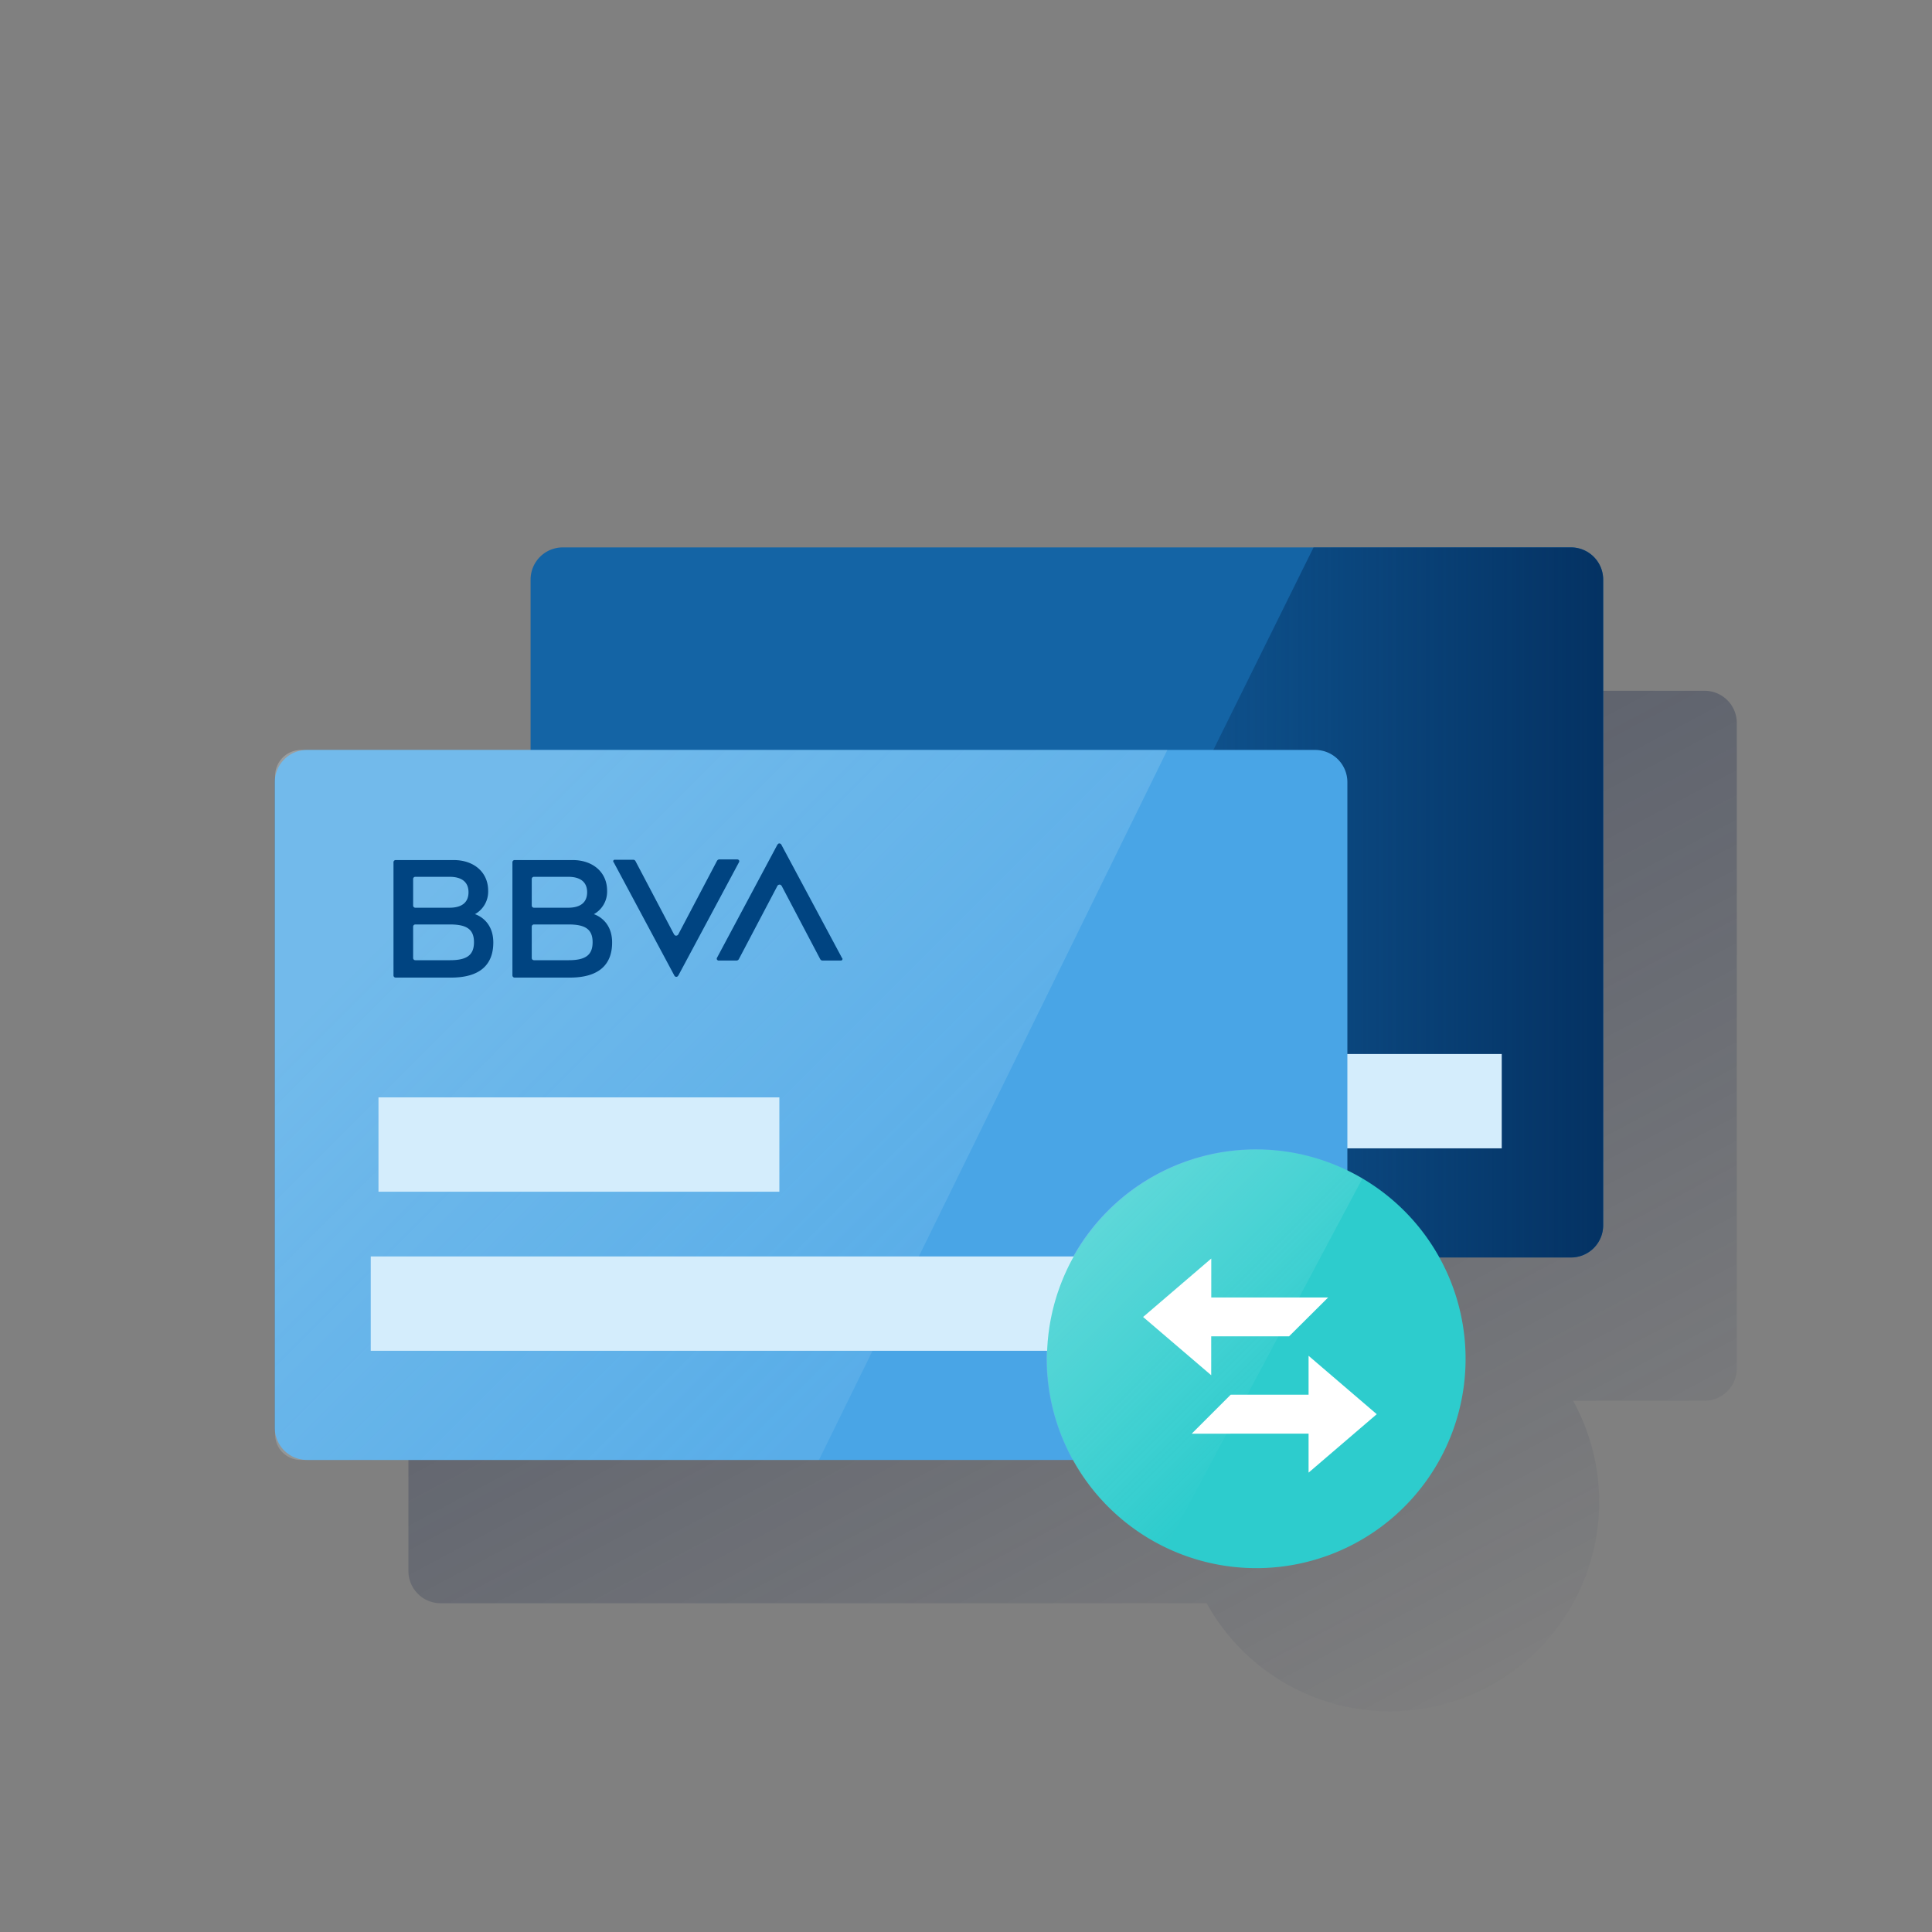 <svg id="Capa_1" data-name="Capa 1" xmlns="http://www.w3.org/2000/svg" xmlns:xlink="http://www.w3.org/1999/xlink" viewBox="0 0 600 600"><rect x="0" y="0" width="600" height="600" fill="#808080" stroke="none"/><defs><style>.cls-1{fill:url(#Degradado_sin_nombre_11);}.cls-2{fill:none;}.cls-3{fill:#d4edfc;}.cls-4{fill:#1464a5;}.cls-5{fill:url(#Degradado_sin_nombre_2);}.cls-6{fill:#49a5e6;}.cls-7{fill-rule:evenodd;fill:url(#Degradado_sin_nombre_21);}.cls-10,.cls-7{opacity:0.5;isolation:isolate;}.cls-8{fill:#004481;}.cls-9{fill:#2dcccd;}.cls-10{fill:url(#Degradado_sin_nombre_18);}.cls-11{fill:#fff;}</style><linearGradient id="Degradado_sin_nombre_11" x1="236.27" y1="425.91" x2="438.93" y2="44.77" gradientTransform="matrix(1, 0, 0, -1, 0, 600)" gradientUnits="userSpaceOnUse"><stop offset="0" stop-color="#192647" stop-opacity="0.5"/><stop offset="1" stop-color="#192647" stop-opacity="0"/></linearGradient><linearGradient id="Degradado_sin_nombre_2" x1="497.88" y1="319.735" x2="298.82" y2="319.735" gradientTransform="matrix(1, 0, 0, -1, 0, 600)" gradientUnits="userSpaceOnUse"><stop offset="0" stop-color="#043263"/><stop offset="1" stop-color="#043263" stop-opacity="0"/></linearGradient><linearGradient id="Degradado_sin_nombre_21" x1="147.822" y1="837.341" x2="288.87" y2="696.293" gradientTransform="matrix(1, 0, 0, -1, 0, 1102)" gradientUnits="userSpaceOnUse"><stop offset="0" stop-color="#eaf9fa" stop-opacity="0.5"/><stop offset="1" stop-color="#eaf9fa" stop-opacity="0.2"/></linearGradient><linearGradient id="Degradado_sin_nombre_18" x1="344.789" y1="1396.121" x2="404.753" y2="1456.085" gradientTransform="translate(0 -1018)" gradientUnits="userSpaceOnUse"><stop offset="0" stop-color="#eaf9fa" stop-opacity="0.5"/><stop offset="1" stop-color="#eaf9fa" stop-opacity="0"/></linearGradient></defs><title>peticion_Accounts-Migration</title><path class="cls-1" d="M529.38,214.53H216.28a10,10,0,0,0-10,10V277.4H136.84a10,10,0,0,0-10,10V487.9a10,10,0,0,0,10,10h237.9A65,65,0,0,0,488.52,435h40.86a10,10,0,0,0,10-10V224.53A10,10,0,0,0,529.38,214.53Z"/><rect class="cls-2" width="600" height="600"/><rect class="cls-3" x="196.98" y="250.93" width="124.5" height="29.3"/><path class="cls-4" d="M174.78,170h313.1a10,10,0,0,1,10,10V380.5a10,10,0,0,1-10,10H174.78a10,10,0,0,1-10-10V180A10,10,0,0,1,174.78,170Z"/><path class="cls-5" d="M487.88,170H407.94L298.82,390.53H487.88a10,10,0,0,0,10-10V180A10,10,0,0,0,487.88,170Z"/><rect class="cls-3" x="194.58" y="327.33" width="271.8" height="29.3"/><path class="cls-6" d="M95.34,232.9h313.1a10,10,0,0,1,10,10V443.4a10,10,0,0,1-10,10H95.34a10,10,0,0,1-10-10V242.9A10,10,0,0,1,95.34,232.9Z"/><path class="cls-7" d="M93.44,453.4h160.9l108.2-220.5h-269a8.07,8.07,0,0,0-8.1,8.04V241h0V445.2a7.94,7.94,0,0,0,7.675,8.2C93.224,453.4,93.332,453.4,93.44,453.4Z"/><rect class="cls-3" x="117.54" y="340.8" width="124.5" height="29.3"/><rect class="cls-3" x="115.14" y="390.2" width="271.8" height="29.3"/><path class="cls-8" d="M222.64,267.4l-12,22.8a.78.78,0,0,1-1,.3l-.3-.3-12-22.8a.822.822,0,0,0-.6-.4h-5.8a.47.47,0,0,0-.5.438c0,.021,0,.041,0,.062,0,.1,0,.2.1.2l18.9,35.3a.69.69,0,0,0,.9.3l.3-.3,18.9-35.3a.571.571,0,0,0-.2-.7c-.1,0-.2-.1-.3-.1h-5.8a1,1,0,0,0-.6.5"/><path class="cls-8" d="M229.44,297.9l12-22.8a.78.78,0,0,1,1-.3l.3.3,12,22.8a.822.822,0,0,0,.6.4h5.8a.47.47,0,0,0,.5-.438c0-.021,0-.041,0-.062,0-.1,0-.2-.1-.2l-18.9-35.3a.69.69,0,0,0-.9-.3l-.3.3-18.8,35.2a.571.571,0,0,0,.2.7c.1,0,.1.1.2.1h5.8a.921.921,0,0,0,.6-.4"/><path class="cls-8" d="M139.84,298.2H129a.68.68,0,0,1-.7-.659V297.5h0v-9.7a.68.68,0,0,1,.659-.7H139.8c5.1,0,7.4,1.5,7.4,5.5s-2.2,5.6-7.4,5.6M129,272.3h10.6c3.9,0,5.9,1.7,5.9,4.8s-2,4.8-5.9,4.8H129a.68.68,0,0,1-.7-.659V281.2h0V273a.68.68,0,0,1,.659-.7H129m18.5,11.6a8,8,0,0,0,4.1-7.3c0-5.7-4.4-9.5-10.7-9.5h-18a.68.68,0,0,0-.7.659v.041h0v35.1a.68.68,0,0,0,.659.7H140.1c8.6,0,13.1-3.7,13.1-10.9s-5.7-8.8-5.7-8.8"/><path class="cls-8" d="M176.64,298.2h-10.8a.68.68,0,0,1-.7-.659V287.8a.68.68,0,0,1,.659-.7H176.64c5.1,0,7.4,1.5,7.4,5.5s-2.2,5.6-7.4,5.6m-10.8-25.9h10.6c3.9,0,5.9,1.7,5.9,4.8s-2,4.8-5.9,4.8h-10.6a.68.68,0,0,1-.7-.659V273a.68.68,0,0,1,.659-.7h.041m18.6,11.6a8,8,0,0,0,4.1-7.3c0-5.7-4.4-9.5-10.7-9.5h-18a.68.68,0,0,0-.7.659v.041h0v35.1a.68.68,0,0,0,.659.7H177c8.6,0,13.1-3.7,13.1-10.9s-5.7-8.8-5.7-8.8"/><path class="cls-9" d="M455.15,422a65,65,0,1,1-65-65h0a65,65,0,0,1,65,65h0"/><path class="cls-10" d="M423.116,365.984a65,65,0,1,0-65.911,112.052q1.749,1.031,3.561,1.948c.43.26.91.47,1.33.69"/><path class="cls-11" d="M427.56,439.19l-21.17,18.15v-12.1H370.1l12.1-12.1h24.19V421.05ZM355,409l21.17-18.15v12.1h36.29L400.34,415H376.15v12.09Z"/></svg>